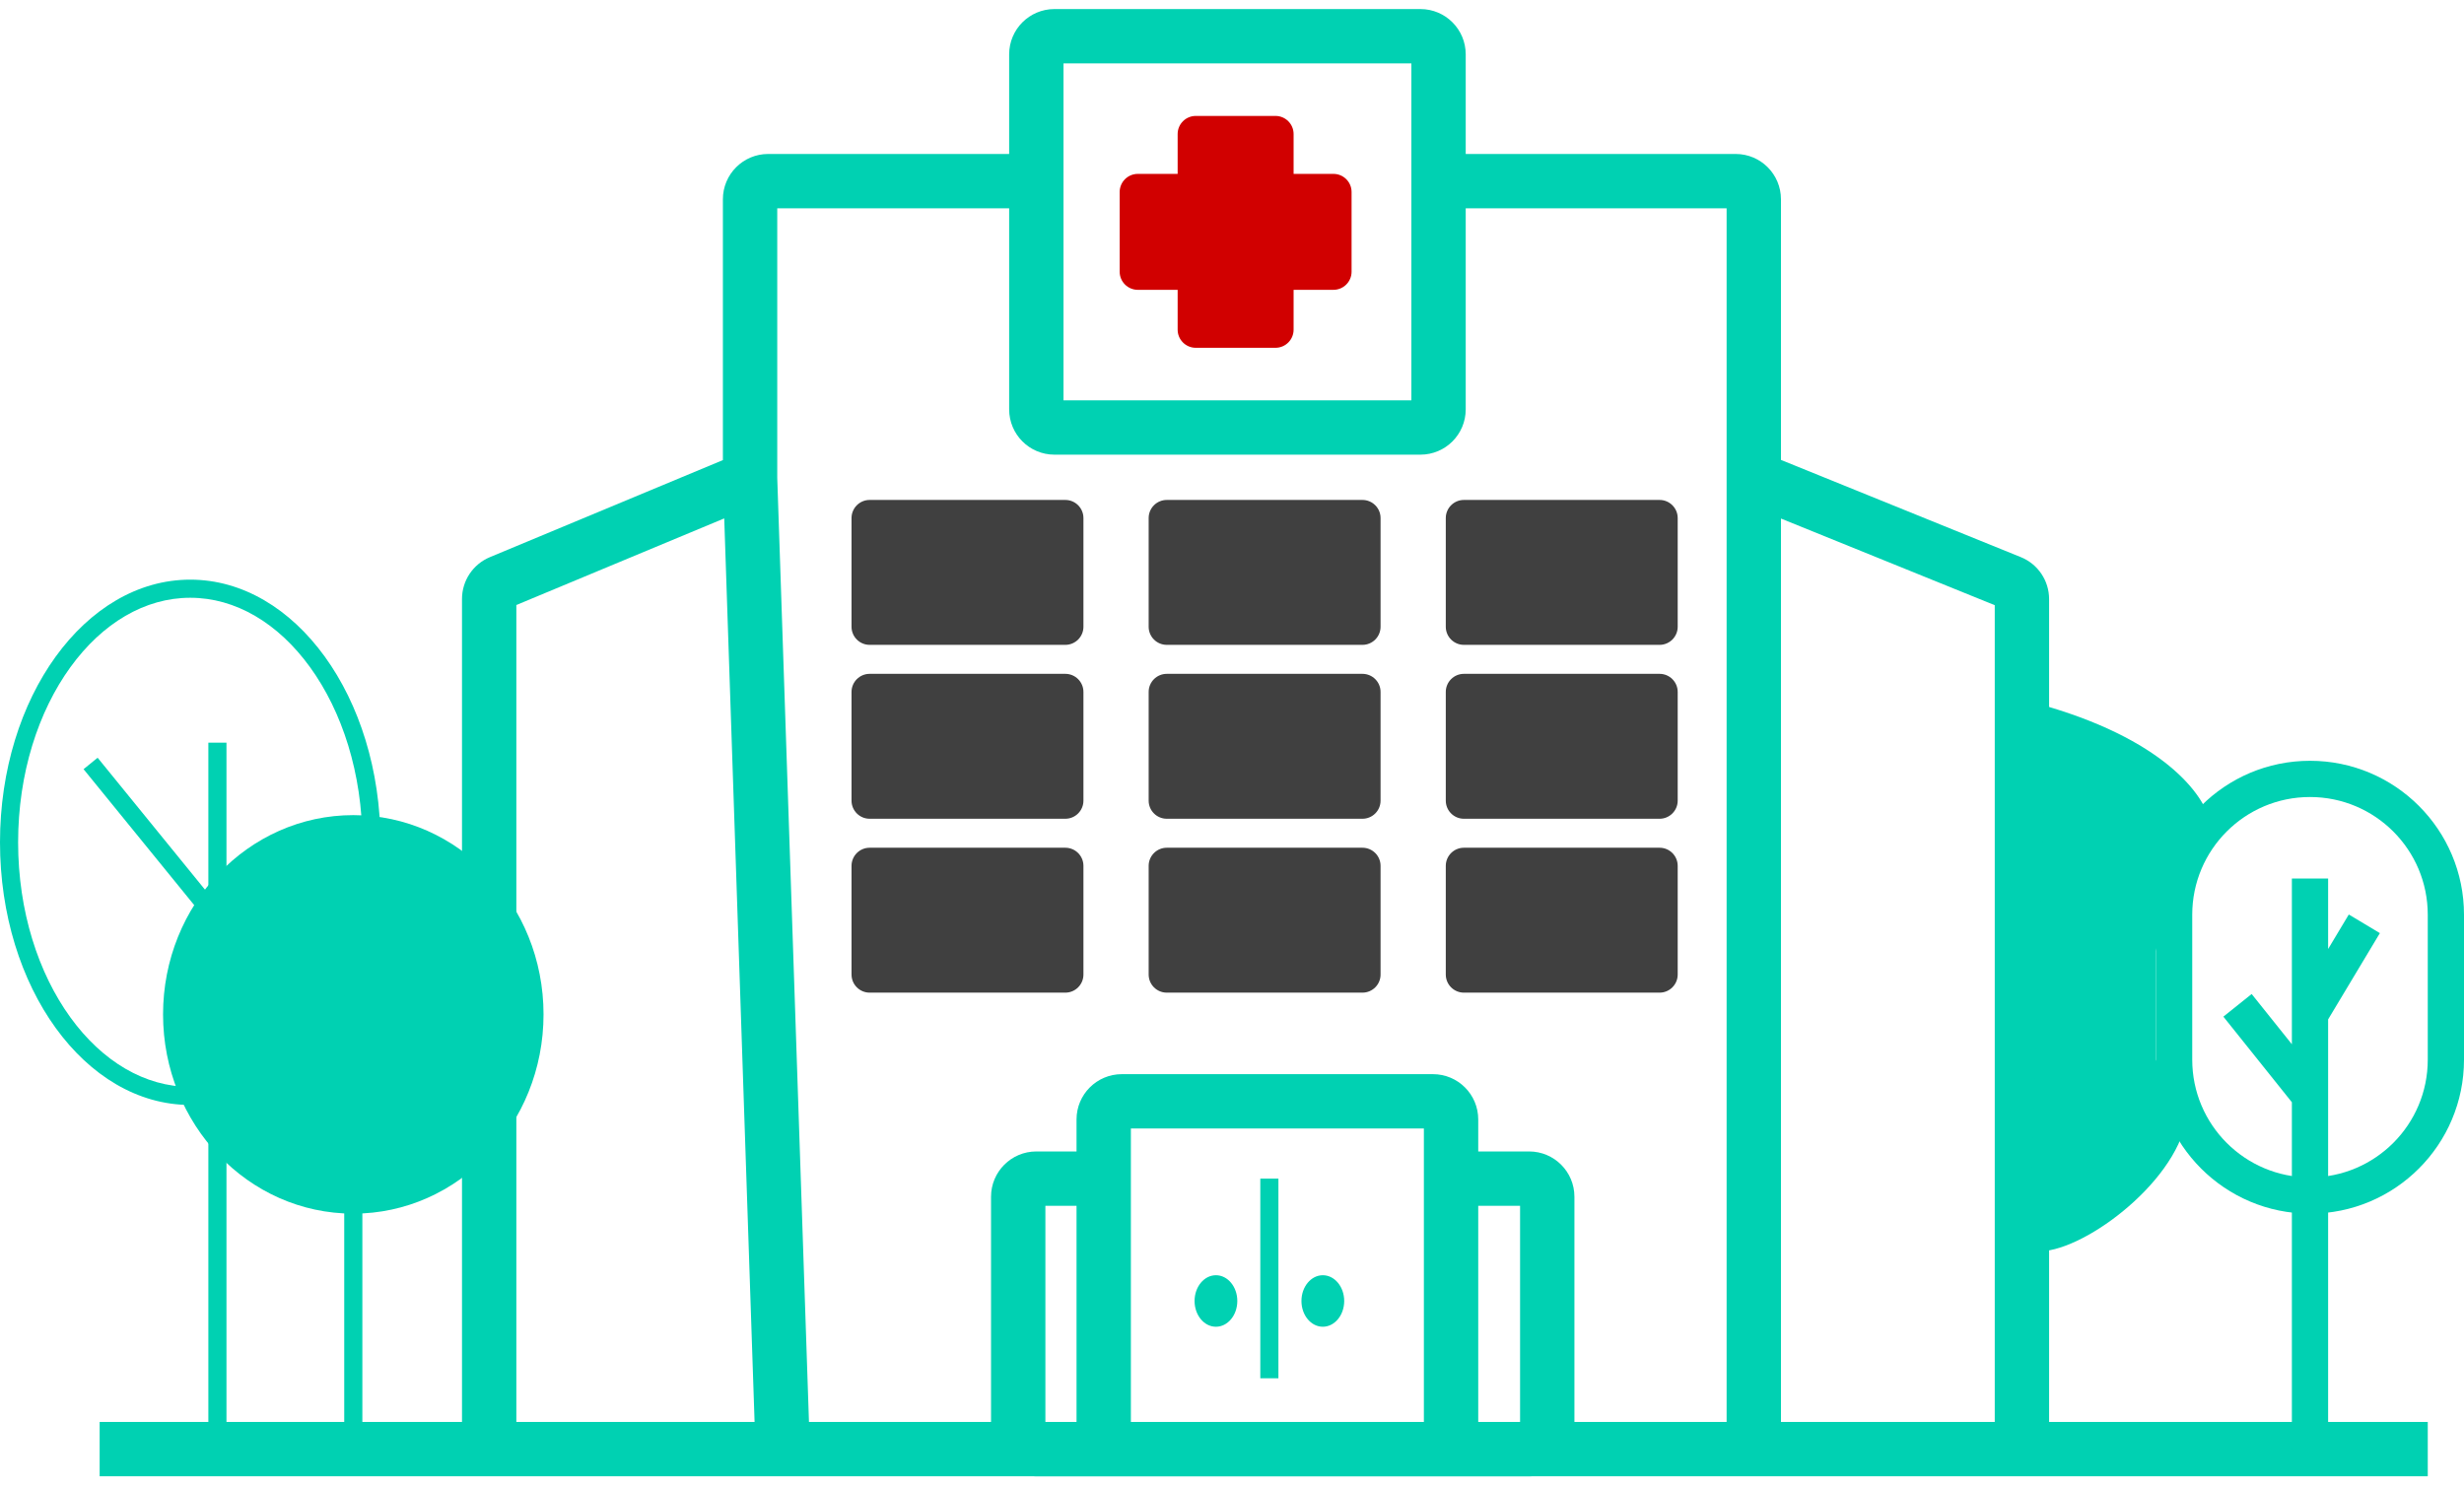 <svg width="136" height="82" viewBox="0 0 136 82" fill="none" xmlns="http://www.w3.org/2000/svg">
<path fill-rule="evenodd" clip-rule="evenodd" d="M58.7 3.5V22.1H77.9V3.5H58.7ZM55.7 3C55.7 1.619 56.819 0.5 58.2 0.5H78.4C79.781 0.5 80.9 1.619 80.9 3V8.5H95.8C97.181 8.5 98.3 9.619 98.3 11V25.39L111.539 30.757C112.483 31.139 113.1 32.056 113.1 33.074V78.5H134V81.5H5.5V78.5H25.5V33.067C25.5 32.057 26.107 31.147 27.038 30.759L39.9 25.4V11C39.9 9.619 41.019 8.5 42.4 8.5H55.7V3ZM55.7 11.5H42.9V26.375L44.651 78.5H95.3V11.5H80.9V22.6C80.9 23.981 79.781 25.1 78.4 25.1H58.2C56.819 25.1 55.7 23.981 55.7 22.6V11.5ZM98.3 78.5H110.1V33.41L98.3 28.627V78.5ZM41.649 78.5L39.974 28.619L28.5 33.4V78.5H41.649Z" fill="#00D1B2"/>
<path d="M65 7.4C65 6.848 65.448 6.4 66 6.4H70.4C70.952 6.4 71.4 6.848 71.4 7.4V18.2C71.4 18.752 70.952 19.2 70.4 19.2H66C65.448 19.2 65 18.752 65 18.2V7.4Z" fill="#D10000"/>
<path d="M62.8 16C62.248 16 61.8 15.552 61.8 15V10.6C61.8 10.048 62.248 9.6 62.8 9.6H73.6C74.152 9.6 74.6 10.048 74.6 10.6V15C74.6 15.552 74.152 16 73.6 16H62.8Z" fill="#D10000"/>
<path d="M47 28.6C47 28.048 47.448 27.6 48 27.6H58.8C59.352 27.6 59.8 28.048 59.8 28.6V34.6C59.8 35.152 59.352 35.6 58.8 35.6H48C47.448 35.6 47 35.152 47 34.6V28.6Z" fill="black" fill-opacity="0.75"/>
<path d="M79.8 28.6C79.8 28.048 80.248 27.6 80.8 27.6H91.6C92.152 27.6 92.6 28.048 92.6 28.6V34.6C92.6 35.152 92.152 35.6 91.6 35.6H80.8C80.248 35.6 79.8 35.152 79.8 34.6V28.6Z" fill="black" fill-opacity="0.75"/>
<path d="M63.4 28.6C63.4 28.048 63.848 27.6 64.4 27.6H75.2C75.753 27.6 76.2 28.048 76.2 28.6V34.6C76.2 35.152 75.753 35.6 75.2 35.6H64.4C63.848 35.6 63.4 35.152 63.4 34.6V28.6Z" fill="black" fill-opacity="0.75"/>
<path d="M47 38.2C47 37.648 47.448 37.2 48 37.2H58.8C59.352 37.2 59.8 37.648 59.8 38.2V44.2C59.8 44.752 59.352 45.2 58.8 45.2H48C47.448 45.2 47 44.752 47 44.2V38.2Z" fill="black" fill-opacity="0.75"/>
<path d="M79.8 38.2C79.8 37.648 80.248 37.2 80.8 37.2H91.6C92.152 37.2 92.6 37.648 92.6 38.2V44.2C92.6 44.752 92.152 45.2 91.6 45.2H80.8C80.248 45.2 79.8 44.752 79.8 44.2V38.2Z" fill="black" fill-opacity="0.75"/>
<path d="M63.4 38.2C63.4 37.648 63.848 37.2 64.4 37.2H75.2C75.753 37.2 76.2 37.648 76.2 38.2V44.2C76.2 44.752 75.753 45.2 75.2 45.2H64.4C63.848 45.2 63.4 44.752 63.4 44.2V38.2Z" fill="black" fill-opacity="0.75"/>
<path d="M47 47.8C47 47.248 47.448 46.8 48 46.8H58.8C59.352 46.8 59.8 47.248 59.8 47.8V53.8C59.8 54.352 59.352 54.8 58.8 54.8H48C47.448 54.8 47 54.352 47 53.8V47.8Z" fill="black" fill-opacity="0.75"/>
<path d="M79.8 47.8C79.8 47.248 80.248 46.8 80.8 46.8H91.6C92.152 46.8 92.6 47.248 92.6 47.8V53.8C92.6 54.352 92.152 54.8 91.6 54.8H80.8C80.248 54.8 79.8 54.352 79.8 53.8V47.8Z" fill="black" fill-opacity="0.75"/>
<path d="M63.4 47.8C63.4 47.248 63.848 46.8 64.4 46.8H75.2C75.753 46.8 76.2 47.248 76.2 47.8V53.8C76.2 54.352 75.753 54.8 75.2 54.8H64.4C63.848 54.8 63.4 54.352 63.4 53.8V47.8Z" fill="black" fill-opacity="0.75"/>
<path fill-rule="evenodd" clip-rule="evenodd" d="M62.419 62.3V78.5H78.591V62.3H62.419ZM81.591 78.5H83.9V66.567H81.591V78.5ZM81.591 63.567V61.8C81.591 60.419 80.472 59.3 79.091 59.3H61.919C60.539 59.3 59.419 60.419 59.419 61.8V63.567H57.2C55.819 63.567 54.7 64.686 54.7 66.067V79C54.7 80.381 55.819 81.5 57.2 81.5H84.4C85.781 81.5 86.9 80.381 86.9 79V66.067C86.9 64.686 85.781 63.567 84.4 63.567H81.591ZM59.419 66.567H57.7V78.5H59.419V66.567Z" fill="#00D1B2"/>
<path fill-rule="evenodd" clip-rule="evenodd" d="M69.562 76.089V65.067H70.562V76.089H69.562Z" fill="#00D1B2"/>
<path d="M68.293 71.822C68.293 72.608 67.765 73.244 67.113 73.244C66.462 73.244 65.934 72.608 65.934 71.822C65.934 71.037 66.462 70.4 67.113 70.4C67.765 70.4 68.293 71.037 68.293 71.822Z" fill="#00D1B2"/>
<path d="M74.193 71.822C74.193 72.608 73.664 73.244 73.013 73.244C72.361 73.244 71.833 72.608 71.833 71.822C71.833 71.037 72.361 70.4 73.013 70.4C73.664 70.4 74.193 71.037 74.193 71.822Z" fill="#00D1B2"/>
<path fill-rule="evenodd" clip-rule="evenodd" d="M134 58.5V50.5C134 46.91 131.09 44 127.5 44C123.91 44 121 46.91 121 50.5V58.5C121 62.09 123.91 65 127.5 65C131.09 65 134 62.09 134 58.5ZM127.5 42C122.806 42 119 45.806 119 50.5V58.5C119 63.194 122.806 67 127.5 67C132.194 67 136 63.194 136 58.5V50.5C136 45.806 132.194 42 127.5 42Z" fill="#00D1B2"/>
<path fill-rule="evenodd" clip-rule="evenodd" d="M126.5 48.5H128.5V52.39L129.642 50.486L131.357 51.514L128.5 56.277V80H126.5V60.851L122.719 56.125L124.28 54.875L126.5 57.649V48.5Z" fill="#00D1B2"/>
<path d="M30 56C30 62.075 25.299 67 19.5 67C13.701 67 9 62.075 9 56C9 49.925 13.701 45 19.5 45C25.299 45 30 49.925 30 56Z" fill="#00D1B2"/>
<path fill-rule="evenodd" clip-rule="evenodd" d="M20 56.5V78.5H19V56.5H20Z" fill="#00D1B2"/>
<path fill-rule="evenodd" clip-rule="evenodd" d="M12.5 41V80H11.5V50.928L4.612 42.463L5.388 41.831L11.5 49.343V41H12.5Z" fill="#00D1B2"/>
<path fill-rule="evenodd" clip-rule="evenodd" d="M17.115 56.166C18.878 53.731 20 50.317 20 46.5C20 42.683 18.878 39.269 17.115 36.834C15.35 34.397 12.999 33 10.5 33C8.001 33 5.65 34.397 3.885 36.834C2.122 39.269 1 42.683 1 46.5C1 50.317 2.122 53.731 3.885 56.166C5.65 58.603 8.001 60 10.5 60C12.999 60 15.35 58.603 17.115 56.166ZM10.5 61C16.299 61 21 54.508 21 46.5C21 38.492 16.299 32 10.5 32C4.701 32 0 38.492 0 46.5C0 54.508 4.701 61 10.5 61Z" fill="#00D1B2"/>
<path d="M122 45.5C121.833 44.167 119.8 41 113 39L112 69C114 69.667 119.3 66.1 120.5 62.5L119 58.5V52.5L119.5 49.5L122 45.5Z" fill="#00D1B2"/>
</svg>
